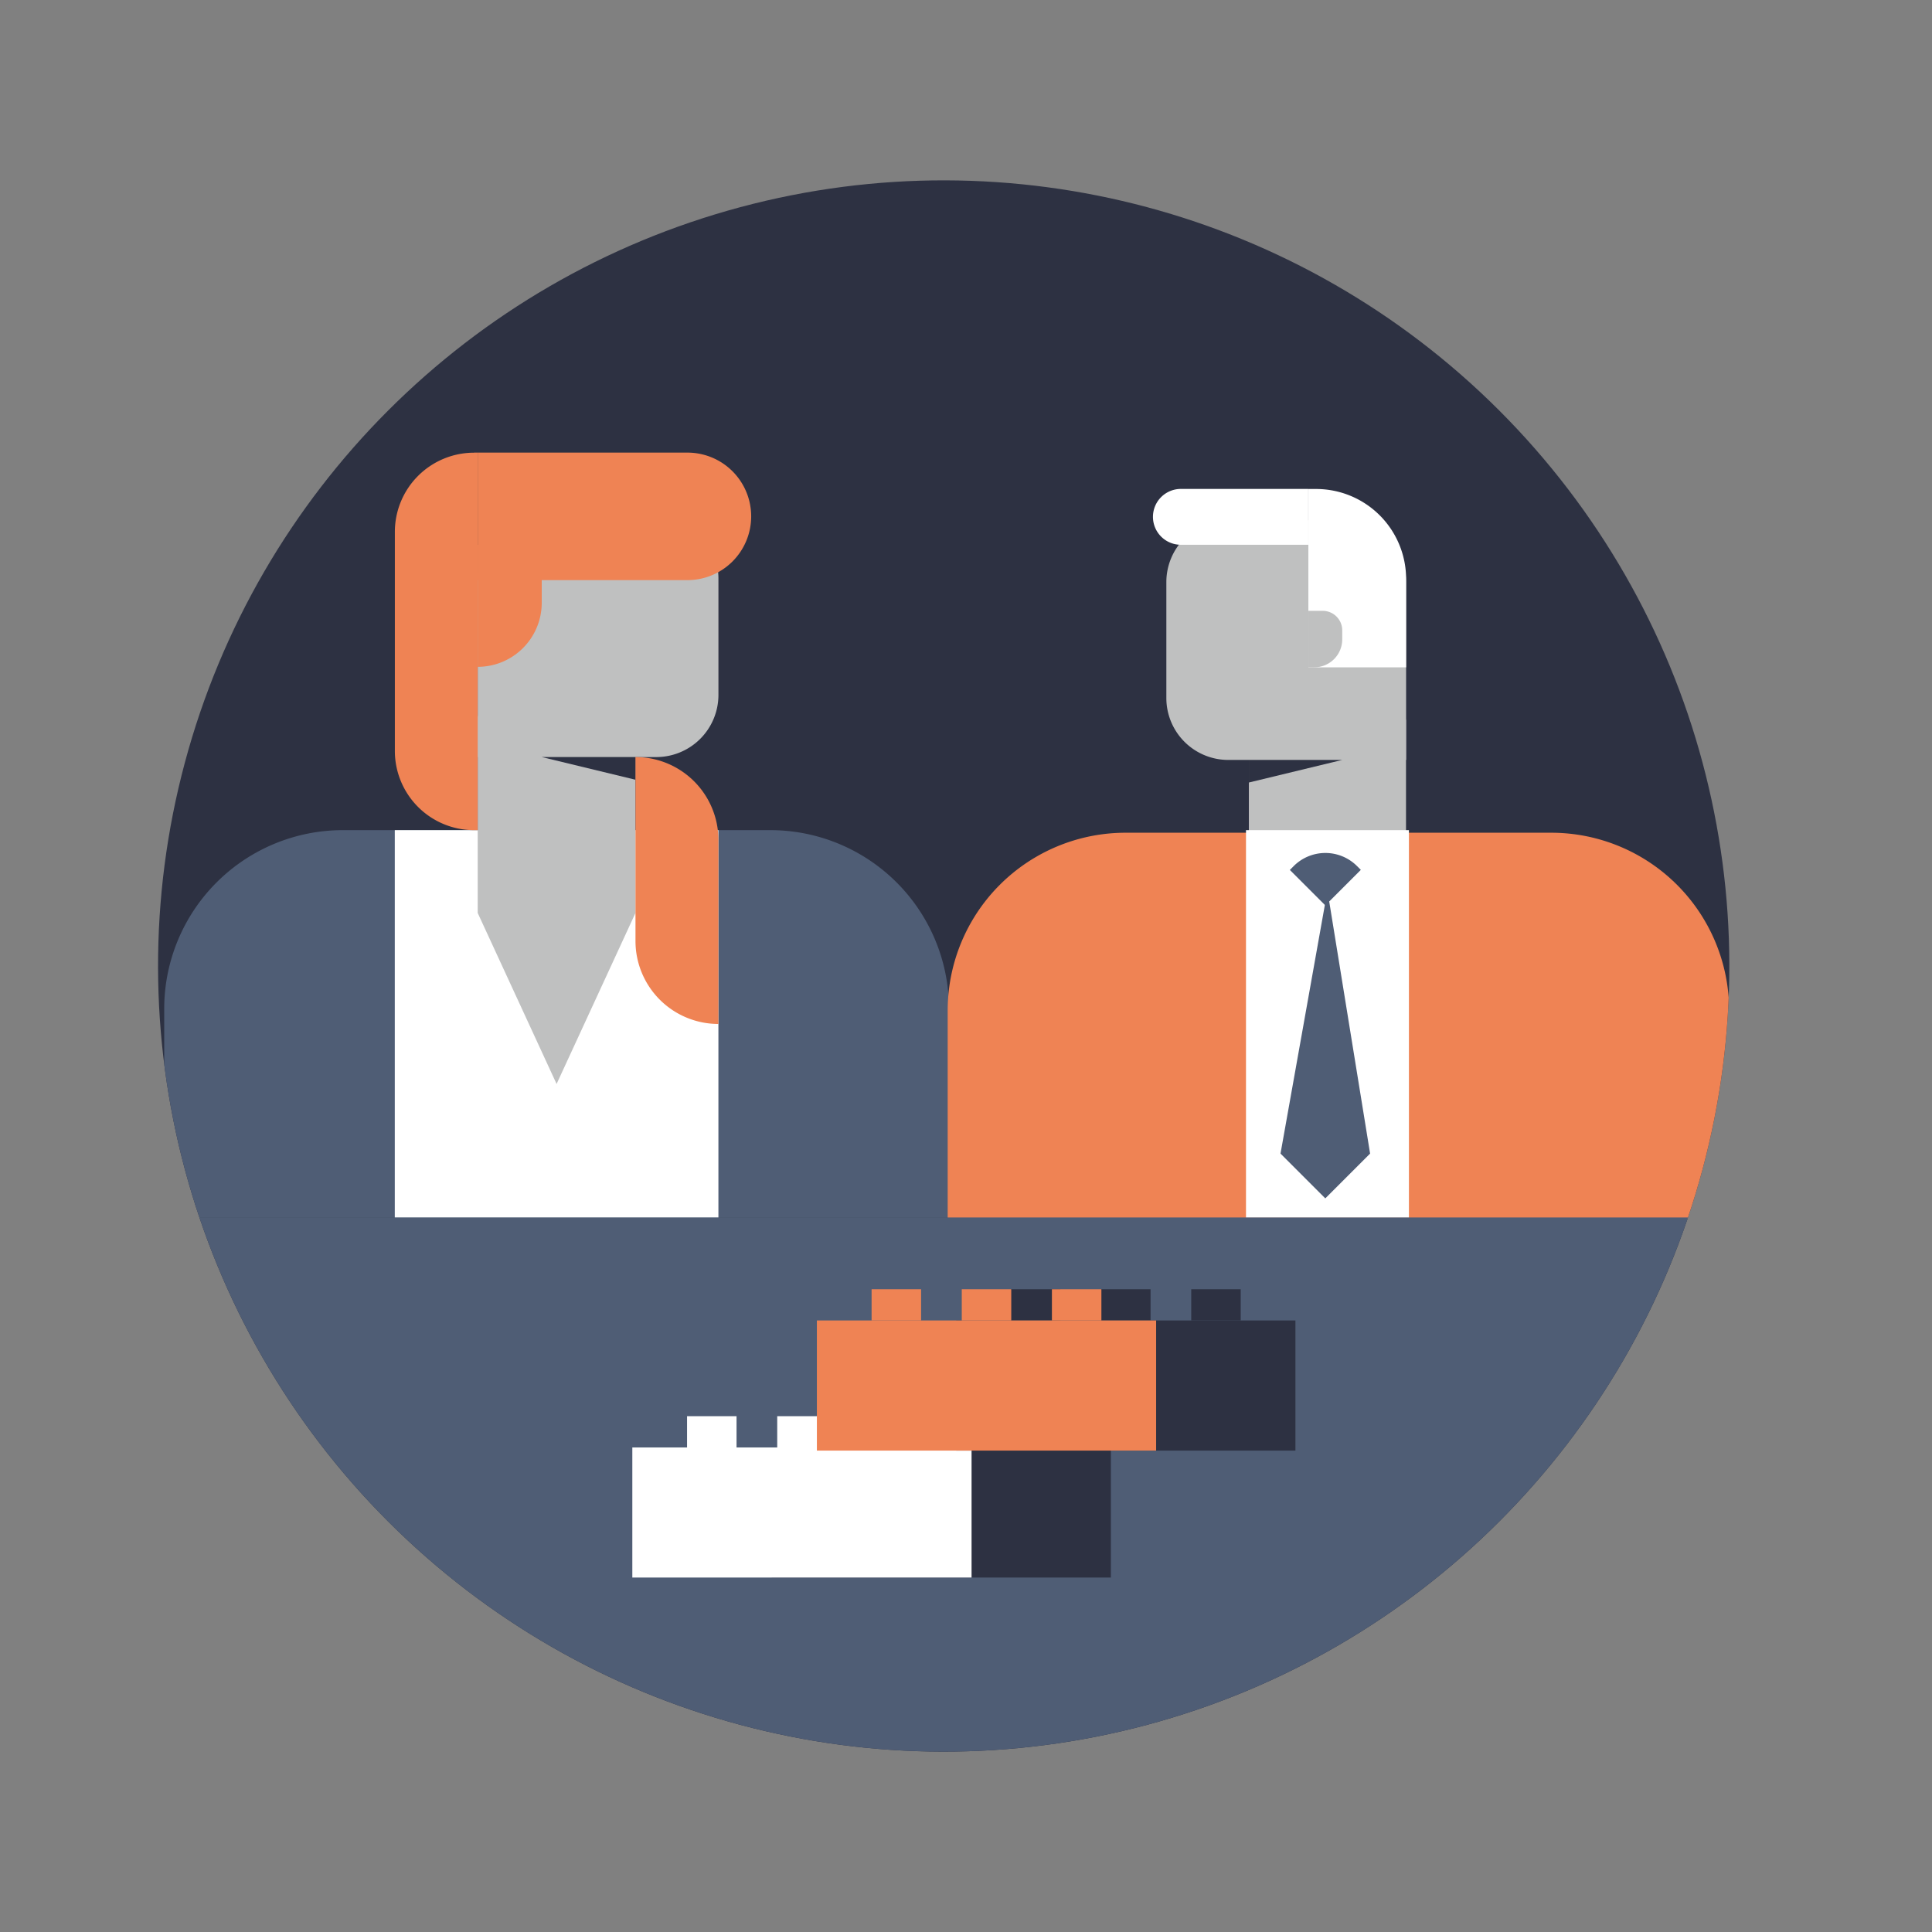 <svg xmlns="http://www.w3.org/2000/svg" xmlns:xlink="http://www.w3.org/1999/xlink" viewBox="0 0 1000 1000"><rect x="0" y="0" width="1000" height="1000" fill="#808080" stroke="none"/><defs><style>.cls-1{fill:none;}.cls-2{clip-path:url(#clip-path);}.cls-3{fill:#2d3142;}.cls-4{fill:#4f5d75;}.cls-5{fill:#fff;}.cls-6{fill:#bfc0c0;}.cls-7{fill:#ef8354;}</style><clipPath id="clip-path"><circle class="cls-1" cx="488.46" cy="500" r="406.64" transform="translate(-210.49 491.84) rotate(-45)"/></clipPath></defs><title>9_handover</title><g id="_8_intake" data-name="8_intake"><g class="cls-2"><circle class="cls-3" cx="488.46" cy="500" r="406.64" transform="translate(-210.49 491.84) rotate(-45)"/><path class="cls-4" d="M177.47,429.68H398.72a92.47,92.47,0,0,1,92.47,92.47V630.32a0,0,0,0,1,0,0H85a0,0,0,0,1,0,0V522.15A92.47,92.47,0,0,1,177.47,429.68Z"/><rect class="cls-5" x="204.34" y="429.68" width="167.51" height="200.64"/><path class="cls-6" d="M326.8,369.29H249.38a2.13,2.13,0,0,0-2.13,2.13v101.1l40.84,88.54,40.84-88.54V371.43A2.13,2.13,0,0,0,326.8,369.29Z"/><path class="cls-6" d="M279.44,267.25h60.23a32.19,32.19,0,0,1,32.19,32.19v60.23a32.19,32.19,0,0,1-32.19,32.19H247.25a0,0,0,0,1,0,0V299.44a32.19,32.19,0,0,1,32.19-32.19Z"/><polygon class="cls-3" points="280.4 391.85 328.93 391.85 328.93 403.59 280.4 391.85 280.4 391.85"/><path class="cls-7" d="M247.25,234.27H355.81a33,33,0,0,1,33,33v0a33,33,0,0,1-33,33H247.25a0,0,0,0,1,0,0v-66a0,0,0,0,1,0,0Z"/><path class="cls-7" d="M245.38,234.27h1.87a0,0,0,0,1,0,0V429.68a0,0,0,0,1,0,0h-1.87a41,41,0,0,1-41-41V275.31a41,41,0,0,1,41-41Z"/><path class="cls-7" d="M247.25,282H280.4a0,0,0,0,1,0,0v30a33.15,33.15,0,0,1-33.15,33.15h0a0,0,0,0,1,0,0V282A0,0,0,0,1,247.25,282Z"/><path class="cls-7" d="M328.93,391.85h0a42.92,42.92,0,0,1,42.92,42.92V530a0,0,0,0,1,0,0h0a42.92,42.92,0,0,1-42.92-42.92V391.85a0,0,0,0,1,0,0Z"/><path class="cls-7" d="M490.52,431H895a0,0,0,0,1,0,0V538.73a92.08,92.08,0,0,1-92.08,92.08H582.6a92.08,92.08,0,0,1-92.08-92.08V431a0,0,0,0,1,0,0Z" transform="translate(1385.52 1061.83) rotate(-180)"/><path class="cls-6" d="M687.08,370.88h0a40.67,40.67,0,0,1,40.67,40.67v60a2.12,2.12,0,0,1-2.12,2.12H648.53a2.12,2.12,0,0,1-2.12-2.12v-60a40.67,40.67,0,0,1,40.67-40.67Z" transform="translate(1374.16 844.56) rotate(-180)"/><path class="cls-6" d="M603.68,269.26h92a32.05,32.05,0,0,1,32.05,32.05v60a32.05,32.05,0,0,1-32.05,32.05h-60a32.05,32.05,0,0,1-32.05-32.05v-92a0,0,0,0,1,0,0Z" transform="translate(1331.43 662.6) rotate(-180)"/><polygon class="cls-3" points="694.74 393.34 646.41 393.34 646.41 405.03 694.74 393.34 694.74 393.34"/><path class="cls-5" d="M677.2,253.1h50.55a0,0,0,0,1,0,0v92.3a0,0,0,0,1,0,0h-4a46.59,46.59,0,0,1-46.59-46.59V253.1a0,0,0,0,1,0,0Z" transform="translate(1404.96 598.5) rotate(-180)"/><path class="cls-6" d="M691.67,316.17h3.07a0,0,0,0,1,0,0V345.4a0,0,0,0,1,0,0h-7.42a10.11,10.11,0,0,1-10.11-10.11v-4.65A14.47,14.47,0,0,1,691.67,316.17Z" transform="translate(1371.95 661.57) rotate(-180)"/><path class="cls-5" d="M596.74,253.1h66a14.44,14.44,0,0,1,14.44,14.44v0A14.44,14.44,0,0,1,662.77,282h-66a0,0,0,0,1,0,0V253.1A0,0,0,0,1,596.74,253.1Z" transform="translate(1273.95 535.07) rotate(-180)"/><rect class="cls-5" x="644.92" y="429.68" width="84.33" height="200.64"/><path class="cls-4" d="M673,437.3h2.77A23.19,23.19,0,0,1,699,460.49v2.77a0,0,0,0,1,0,0H673a0,0,0,0,1,0,0v-26A0,0,0,0,1,673,437.3Z" transform="translate(-117.48 616.94) rotate(-45)"/><polygon class="cls-4" points="709.16 597.09 687.08 460.93 662.79 597.09 685.97 620.28 709.16 597.09"/><path class="cls-4" d="M103.16,630.17a404.93,404.93,0,0,0,97.77,157.36c158.8,158.8,416.27,158.8,575.07,0a404.92,404.92,0,0,0,97.77-157.36Z"/><rect class="cls-3" x="399.4" y="749.2" width="175.59" height="67.34"/><rect class="cls-3" x="427.73" y="733.02" width="25.61" height="16.17"/><rect class="cls-3" x="521.06" y="733.02" width="25.61" height="16.17" transform="translate(1067.72 1482.22) rotate(180)"/><rect class="cls-3" x="474.39" y="733.02" width="25.61" height="16.17"/><rect class="cls-5" x="327.29" y="749.2" width="175.59" height="67.34"/><rect class="cls-5" x="355.62" y="733.02" width="25.61" height="16.17"/><rect class="cls-5" x="448.95" y="733.02" width="25.61" height="16.17" transform="translate(923.51 1482.22) rotate(180)"/><rect class="cls-5" x="402.29" y="733.02" width="25.61" height="16.17"/><rect class="cls-3" x="494.92" y="683.48" width="175.59" height="67.34"/><rect class="cls-3" x="523.25" y="667.3" width="25.61" height="16.17"/><rect class="cls-3" x="616.58" y="667.3" width="25.61" height="16.17" transform="translate(1258.77 1350.78) rotate(180)"/><rect class="cls-3" x="569.92" y="667.3" width="25.61" height="16.17"/><rect class="cls-7" x="422.82" y="683.48" width="175.59" height="67.34"/><rect class="cls-7" x="451.14" y="667.3" width="25.61" height="16.17"/><rect class="cls-7" x="544.48" y="667.3" width="25.61" height="16.17" transform="translate(1114.56 1350.78) rotate(180)"/><rect class="cls-7" x="497.81" y="667.3" width="25.61" height="16.17"/></g></g></svg>